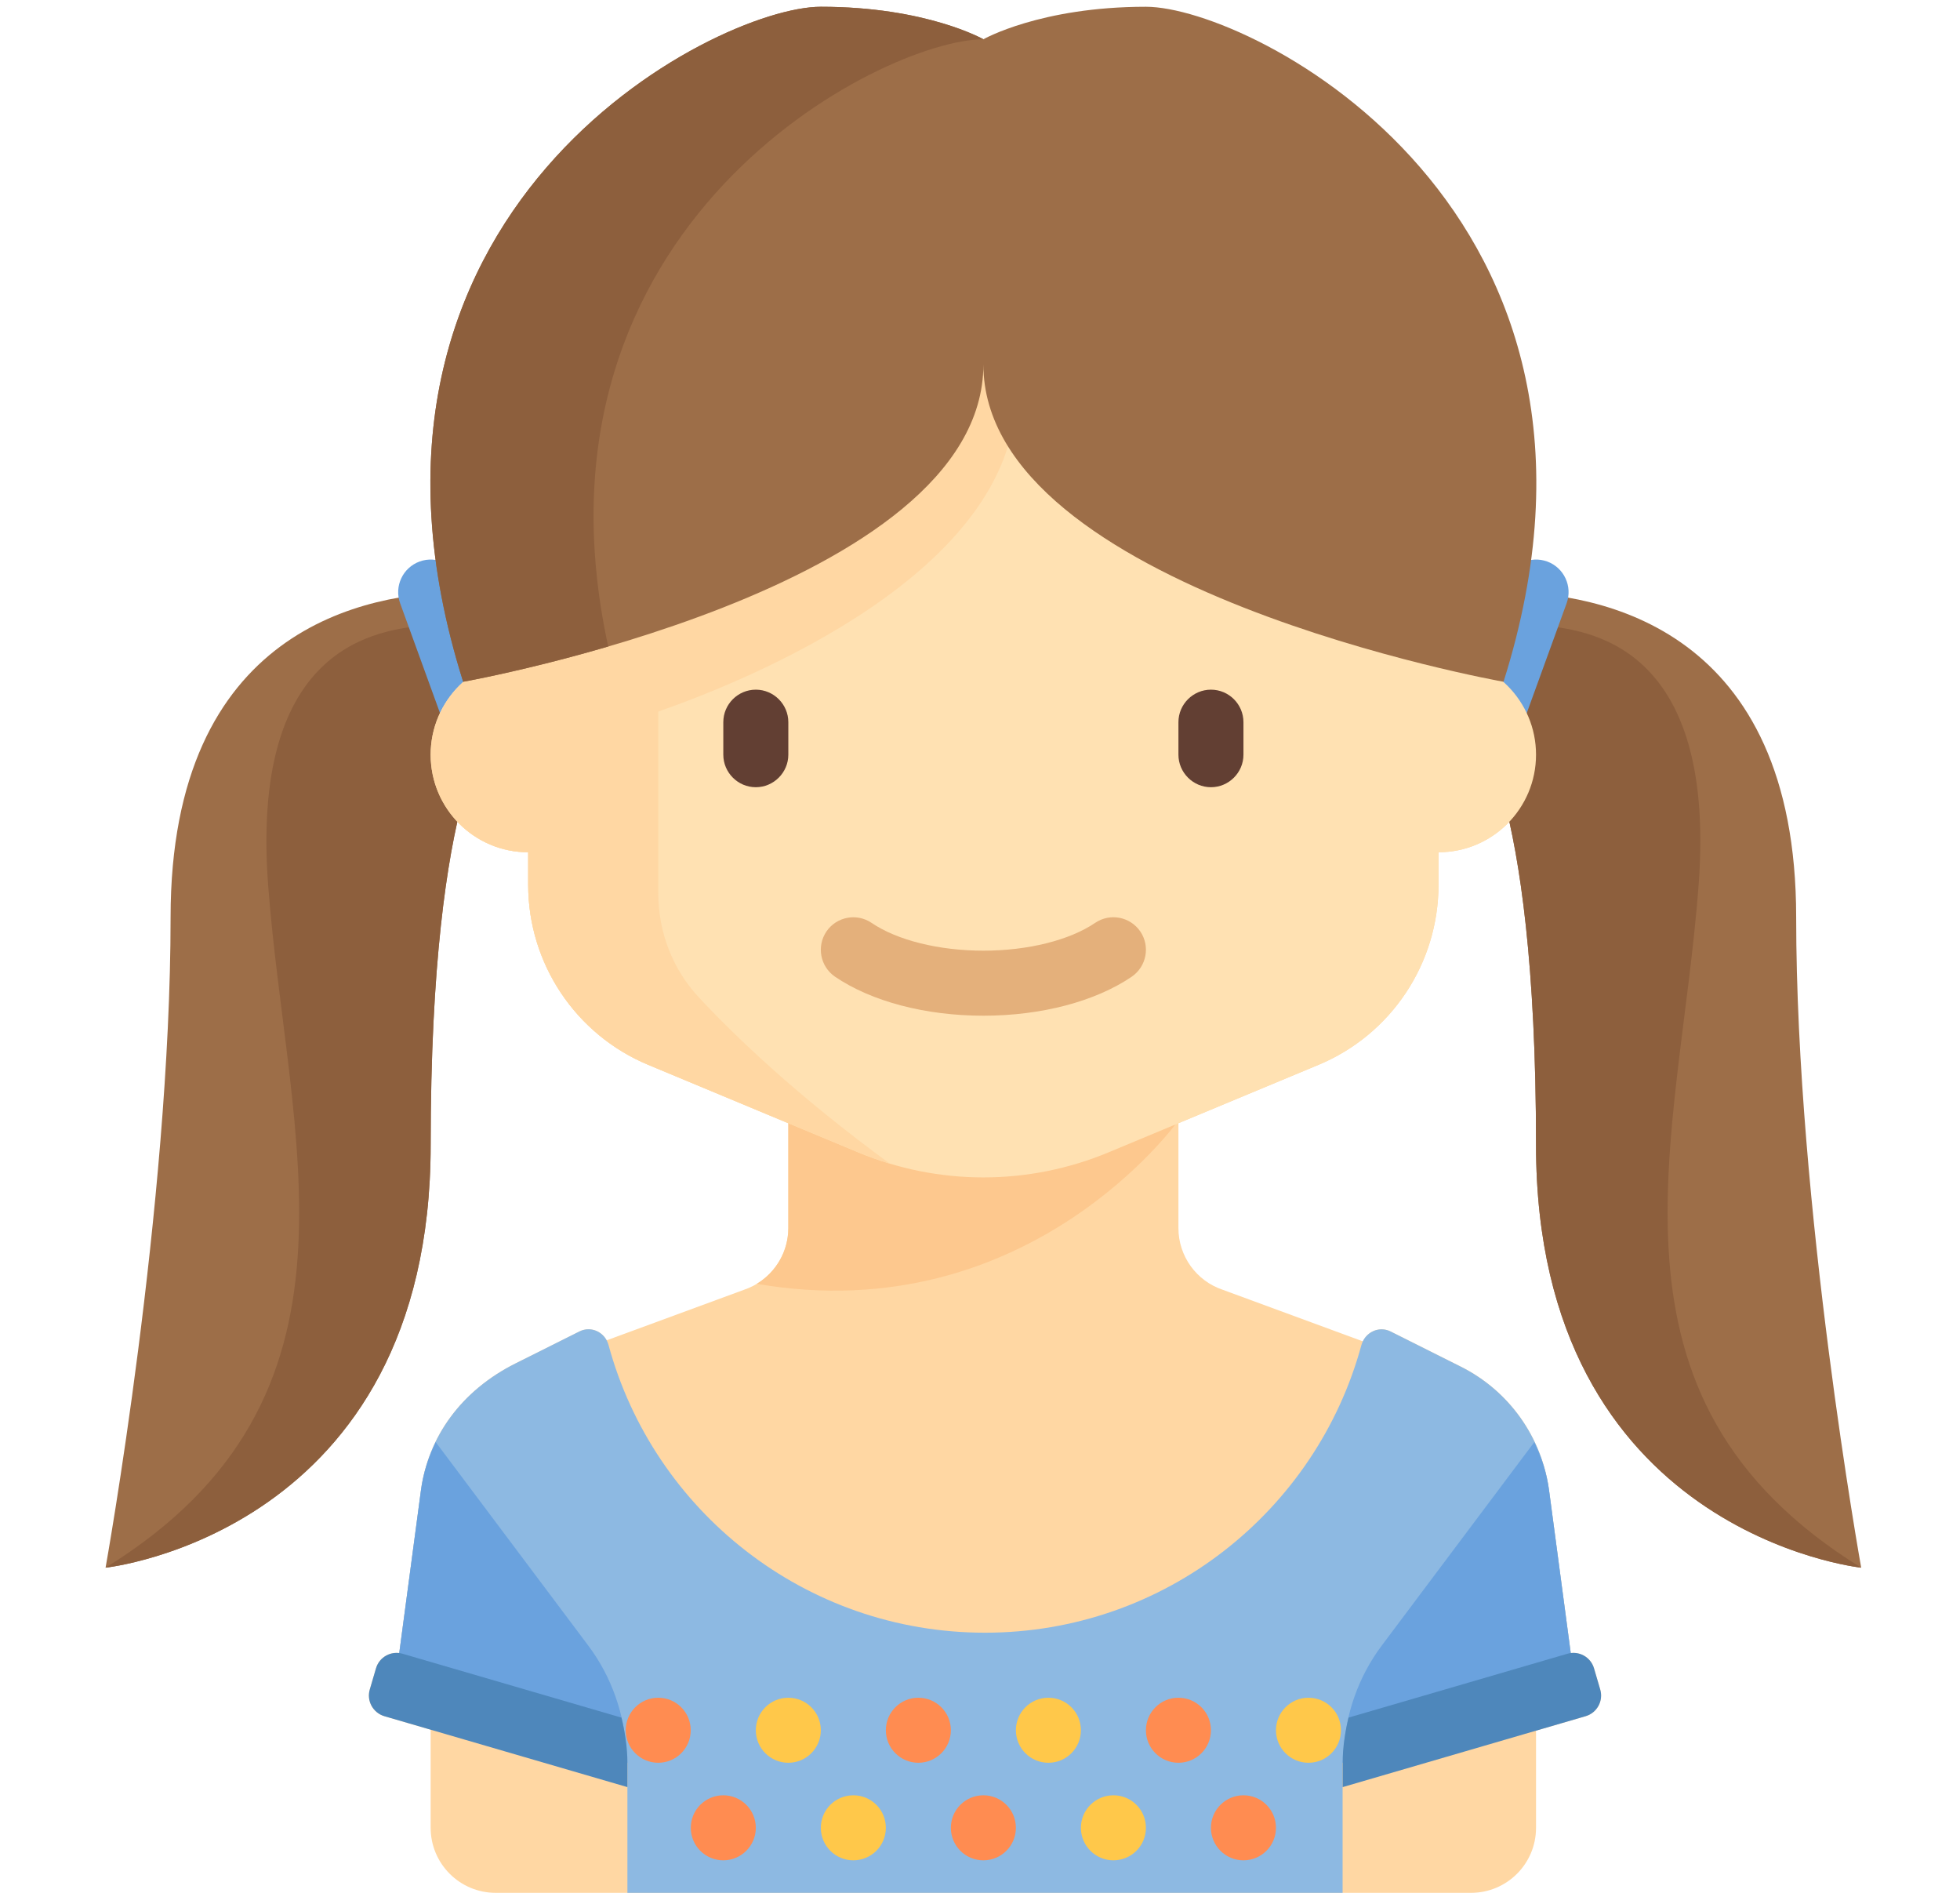 <svg width="29" height="28" viewBox="0 0 29 28" fill="none" xmlns="http://www.w3.org/2000/svg">
<g clip-path="url(#clip0_436_13220)">
<path d="M23.677 24.993L23.585 24.679C23.541 24.527 23.393 24.434 23.241 24.453L22.92 22.048C22.815 21.258 22.325 20.571 21.612 20.215L20.575 19.696C20.419 19.618 20.238 19.69 20.165 19.842L18.094 19.08C17.701 18.949 17.436 18.581 17.436 18.167V16.615L19.508 15.752C20.584 15.304 21.284 14.253 21.284 13.088V12.607C22.081 12.607 22.727 11.961 22.727 11.164C22.727 10.367 22.081 9.721 21.284 9.721V8.759C21.284 7.43 20.208 5.391 18.879 5.391H10.221C8.892 5.391 7.815 7.43 7.815 8.759V9.721C7.018 9.721 6.372 10.367 6.372 11.164C6.372 11.961 7.018 12.607 7.815 12.607V13.088C7.815 14.253 8.516 15.304 9.592 15.752L11.664 16.616V18.167C11.664 18.581 11.399 18.949 11.006 19.08L8.976 19.827C8.899 19.685 8.726 19.62 8.574 19.696L7.629 20.168C6.823 20.571 6.333 21.258 6.228 22.048L5.907 24.453C5.755 24.434 5.607 24.527 5.563 24.679L5.471 24.993C5.422 25.161 5.519 25.337 5.687 25.387L6.372 25.587V27.038C6.372 27.569 6.803 28 7.334 28H9.283H19.865H21.765C22.297 28 22.727 27.569 22.727 27.038V25.601L23.461 25.387C23.629 25.337 23.726 25.161 23.677 24.993Z" fill="#FFD7A3"/>
<path d="M17.436 16.575H11.664V18.167C11.664 18.509 11.482 18.819 11.197 18.991C15.222 19.686 17.436 16.575 17.436 16.575Z" fill="#FDC88E"/>
<path d="M23.304 24.93L22.92 22.048C22.815 21.258 22.325 20.571 21.611 20.215L20.575 19.696C20.4 19.609 20.195 19.709 20.143 19.898C19.477 22.349 17.236 24.152 14.574 24.152C11.911 24.152 9.67 22.349 9.004 19.897C8.953 19.708 8.749 19.608 8.574 19.695L7.629 20.168C6.823 20.571 6.333 21.258 6.228 22.048L5.836 24.984C7.107 25.422 9.283 26.076 9.283 26.076V28H19.865V26.076L23.304 24.93Z" fill="#8DB9E2"/>
<path d="M9.271 25.929C9.241 25.357 9.05 24.804 8.705 24.344L6.447 21.333C6.338 21.558 6.261 21.797 6.228 22.048L5.847 24.908L9.271 25.929Z" fill="#6AA2DE"/>
<path d="M5.471 24.993C5.422 25.161 5.519 25.337 5.687 25.387L9.283 26.436V26.076C9.283 25.849 9.247 25.626 9.195 25.408L5.956 24.463C5.788 24.414 5.612 24.511 5.563 24.679L5.471 24.993Z" fill="#4E87BB"/>
<path d="M19.877 25.929C19.907 25.357 20.098 24.804 20.443 24.344L22.701 21.333C22.81 21.558 22.887 21.797 22.92 22.048L23.301 24.908L19.877 25.929Z" fill="#6AA2DE"/>
<path d="M23.677 24.993C23.726 25.161 23.63 25.337 23.461 25.387L19.866 26.436V26.076C19.866 25.849 19.901 25.626 19.953 25.408L23.192 24.463C23.36 24.414 23.536 24.511 23.585 24.679L23.677 24.993Z" fill="#4E87BB"/>
<path d="M6.853 8.759C5.41 8.759 2.524 9.3 2.524 13.569C2.524 17.838 1.562 23.19 1.562 23.19C1.562 23.19 6.372 22.68 6.372 16.936C6.372 11.585 7.334 10.683 7.334 10.683L6.853 8.759Z" fill="#9D6E48"/>
<path d="M6.372 16.936C6.372 11.585 7.334 10.683 7.334 10.683L6.372 9.24C5.816 9.315 3.687 9.33 3.967 13.088C4.248 16.856 5.651 20.664 1.562 23.19C1.562 23.19 6.372 22.68 6.372 16.936Z" fill="#8D5F3D"/>
<path d="M7.423 10.244L6.825 8.595C6.734 8.345 6.458 8.216 6.209 8.306C5.959 8.397 5.83 8.673 5.92 8.923L6.519 10.572C6.609 10.822 6.885 10.951 7.135 10.861C7.385 10.77 7.514 10.494 7.423 10.244Z" fill="#6AA2DE"/>
<path d="M22.247 8.759C23.69 8.759 26.576 9.3 26.576 13.569C26.576 17.838 27.538 23.19 27.538 23.19C27.538 23.19 22.727 22.68 22.727 16.936C22.727 11.585 21.765 10.683 21.765 10.683L22.247 8.759Z" fill="#9D6E48"/>
<path d="M22.727 16.936C22.727 11.585 21.765 10.683 21.765 10.683L22.727 9.24C23.284 9.315 25.413 9.33 25.133 13.088C24.852 16.856 23.449 20.664 27.538 23.19C27.538 23.19 22.727 22.68 22.727 16.936Z" fill="#8D5F3D"/>
<path d="M21.677 10.244L22.275 8.595C22.366 8.345 22.642 8.216 22.892 8.306C23.141 8.397 23.27 8.673 23.18 8.923L22.581 10.572C22.491 10.822 22.215 10.951 21.965 10.861C21.715 10.77 21.586 10.494 21.677 10.244Z" fill="#6AA2DE"/>
<path d="M21.284 9.721V8.759C21.284 7.43 20.208 5.391 18.879 5.391H10.221C8.892 5.391 7.815 7.43 7.815 8.759V9.72C7.018 9.72 6.372 10.367 6.372 11.164C6.372 11.96 7.018 12.607 7.815 12.607V13.088C7.815 14.253 8.516 15.304 9.592 15.752L12.7 17.047C13.286 17.291 13.915 17.417 14.55 17.417C15.185 17.417 15.814 17.291 16.4 17.047L19.508 15.752C20.584 15.304 21.284 14.253 21.284 13.088V12.607C22.081 12.607 22.727 11.961 22.727 11.164C22.727 10.367 22.081 9.721 21.284 9.721Z" fill="#FFE1B2"/>
<path d="M11.183 11.645C10.918 11.645 10.702 11.428 10.702 11.164V10.683C10.702 10.418 10.918 10.202 11.183 10.202C11.447 10.202 11.664 10.418 11.664 10.683V11.164C11.664 11.428 11.447 11.645 11.183 11.645Z" fill="#623F33"/>
<path d="M17.917 11.645C17.653 11.645 17.436 11.428 17.436 11.164V10.683C17.436 10.418 17.653 10.202 17.917 10.202C18.182 10.202 18.398 10.418 18.398 10.683V11.164C18.398 11.428 18.182 11.645 17.917 11.645Z" fill="#623F33"/>
<path d="M14.55 15.025C13.695 15.025 12.895 14.815 12.355 14.448C12.136 14.298 12.079 13.999 12.228 13.779C12.377 13.56 12.677 13.503 12.896 13.652C13.274 13.909 13.893 14.063 14.55 14.063C15.207 14.063 15.825 13.909 16.203 13.652C16.424 13.502 16.722 13.56 16.872 13.779C17.021 13.999 16.964 14.298 16.745 14.448C16.205 14.815 15.405 15.025 14.55 15.025Z" fill="#E4B07B"/>
<path d="M14.132 5.331C14.049 7.931 7.815 9.721 7.815 9.721C7.018 9.721 6.372 10.367 6.372 11.164C6.372 11.961 7.018 12.607 7.815 12.607V13.088C7.815 14.253 8.516 15.304 9.592 15.752L12.7 17.047C12.852 17.11 13.007 17.165 13.164 17.212C11.791 16.208 10.876 15.329 10.341 14.755C9.951 14.337 9.74 13.786 9.74 13.214V10.526C11.117 10.045 14.982 8.466 15.031 5.872C15.035 5.676 15.032 5.496 15.024 5.331H14.132Z" fill="#FFD7A3"/>
<path d="M16.955 0.1C15.392 0.1 14.55 0.581 14.55 0.581C14.55 0.581 13.708 0.1 12.145 0.1C10.581 0.1 4.649 3.11 6.853 10.085C6.853 10.085 14.55 8.719 14.55 5.391C14.55 8.719 22.246 10.085 22.246 10.085C24.451 3.11 18.518 0.1 16.955 0.1Z" fill="#9D6E48"/>
<path d="M14.55 0.581V0.581C14.55 0.581 13.708 0.1 12.145 0.1C10.581 0.1 4.649 3.11 6.853 10.085C6.853 10.085 7.785 9.919 8.999 9.563C7.64 3.309 13.058 0.586 14.55 0.581Z" fill="#8D5F3D"/>
<path d="M14.55 27.519C14.816 27.519 15.031 27.304 15.031 27.038C15.031 26.772 14.816 26.557 14.55 26.557C14.284 26.557 14.069 26.772 14.069 27.038C14.069 27.304 14.284 27.519 14.55 27.519Z" fill="#FF8C51"/>
<path d="M10.702 27.519C10.967 27.519 11.183 27.304 11.183 27.038C11.183 26.772 10.967 26.557 10.702 26.557C10.436 26.557 10.221 26.772 10.221 27.038C10.221 27.304 10.436 27.519 10.702 27.519Z" fill="#FF8C51"/>
<path d="M18.398 27.519C18.664 27.519 18.879 27.304 18.879 27.038C18.879 26.772 18.664 26.557 18.398 26.557C18.133 26.557 17.917 26.772 17.917 27.038C17.917 27.304 18.133 27.519 18.398 27.519Z" fill="#FF8C51"/>
<path d="M16.474 27.519C16.74 27.519 16.955 27.304 16.955 27.038C16.955 26.772 16.74 26.557 16.474 26.557C16.209 26.557 15.993 26.772 15.993 27.038C15.993 27.304 16.209 27.519 16.474 27.519Z" fill="#FFC84A"/>
<path d="M12.626 27.519C12.892 27.519 13.107 27.304 13.107 27.038C13.107 26.772 12.892 26.557 12.626 26.557C12.36 26.557 12.145 26.772 12.145 27.038C12.145 27.304 12.36 27.519 12.626 27.519Z" fill="#FFC84A"/>
<path d="M15.512 26.076C15.778 26.076 15.993 25.86 15.993 25.595C15.993 25.329 15.778 25.114 15.512 25.114C15.246 25.114 15.031 25.329 15.031 25.595C15.031 25.86 15.246 26.076 15.512 26.076Z" fill="#FFC84A"/>
<path d="M11.664 26.076C11.929 26.076 12.145 25.86 12.145 25.595C12.145 25.329 11.929 25.114 11.664 25.114C11.398 25.114 11.183 25.329 11.183 25.595C11.183 25.86 11.398 26.076 11.664 26.076Z" fill="#FFC84A"/>
<path d="M19.36 26.076C19.626 26.076 19.841 25.86 19.841 25.595C19.841 25.329 19.626 25.114 19.36 25.114C19.095 25.114 18.879 25.329 18.879 25.595C18.879 25.86 19.095 26.076 19.36 26.076Z" fill="#FFC84A"/>
<path d="M9.739 26.076C10.005 26.076 10.22 25.86 10.22 25.595C10.22 25.329 10.005 25.114 9.739 25.114C9.474 25.114 9.258 25.329 9.258 25.595C9.258 25.86 9.474 26.076 9.739 26.076Z" fill="#FF8C51"/>
<path d="M17.436 26.076C17.702 26.076 17.917 25.86 17.917 25.595C17.917 25.329 17.702 25.114 17.436 25.114C17.17 25.114 16.955 25.329 16.955 25.595C16.955 25.86 17.17 26.076 17.436 26.076Z" fill="#FF8C51"/>
<path d="M13.588 26.076C13.853 26.076 14.069 25.86 14.069 25.595C14.069 25.329 13.853 25.114 13.588 25.114C13.322 25.114 13.107 25.329 13.107 25.595C13.107 25.86 13.322 26.076 13.588 26.076Z" fill="#FF8C51"/>
</g>
<defs>
<clipPath id="clip0_436_13220">
<rect width="27.9" height="27.9" fill="white" transform="translate(0.6 0.1)"/>
</clipPath>
</defs>
</svg>
